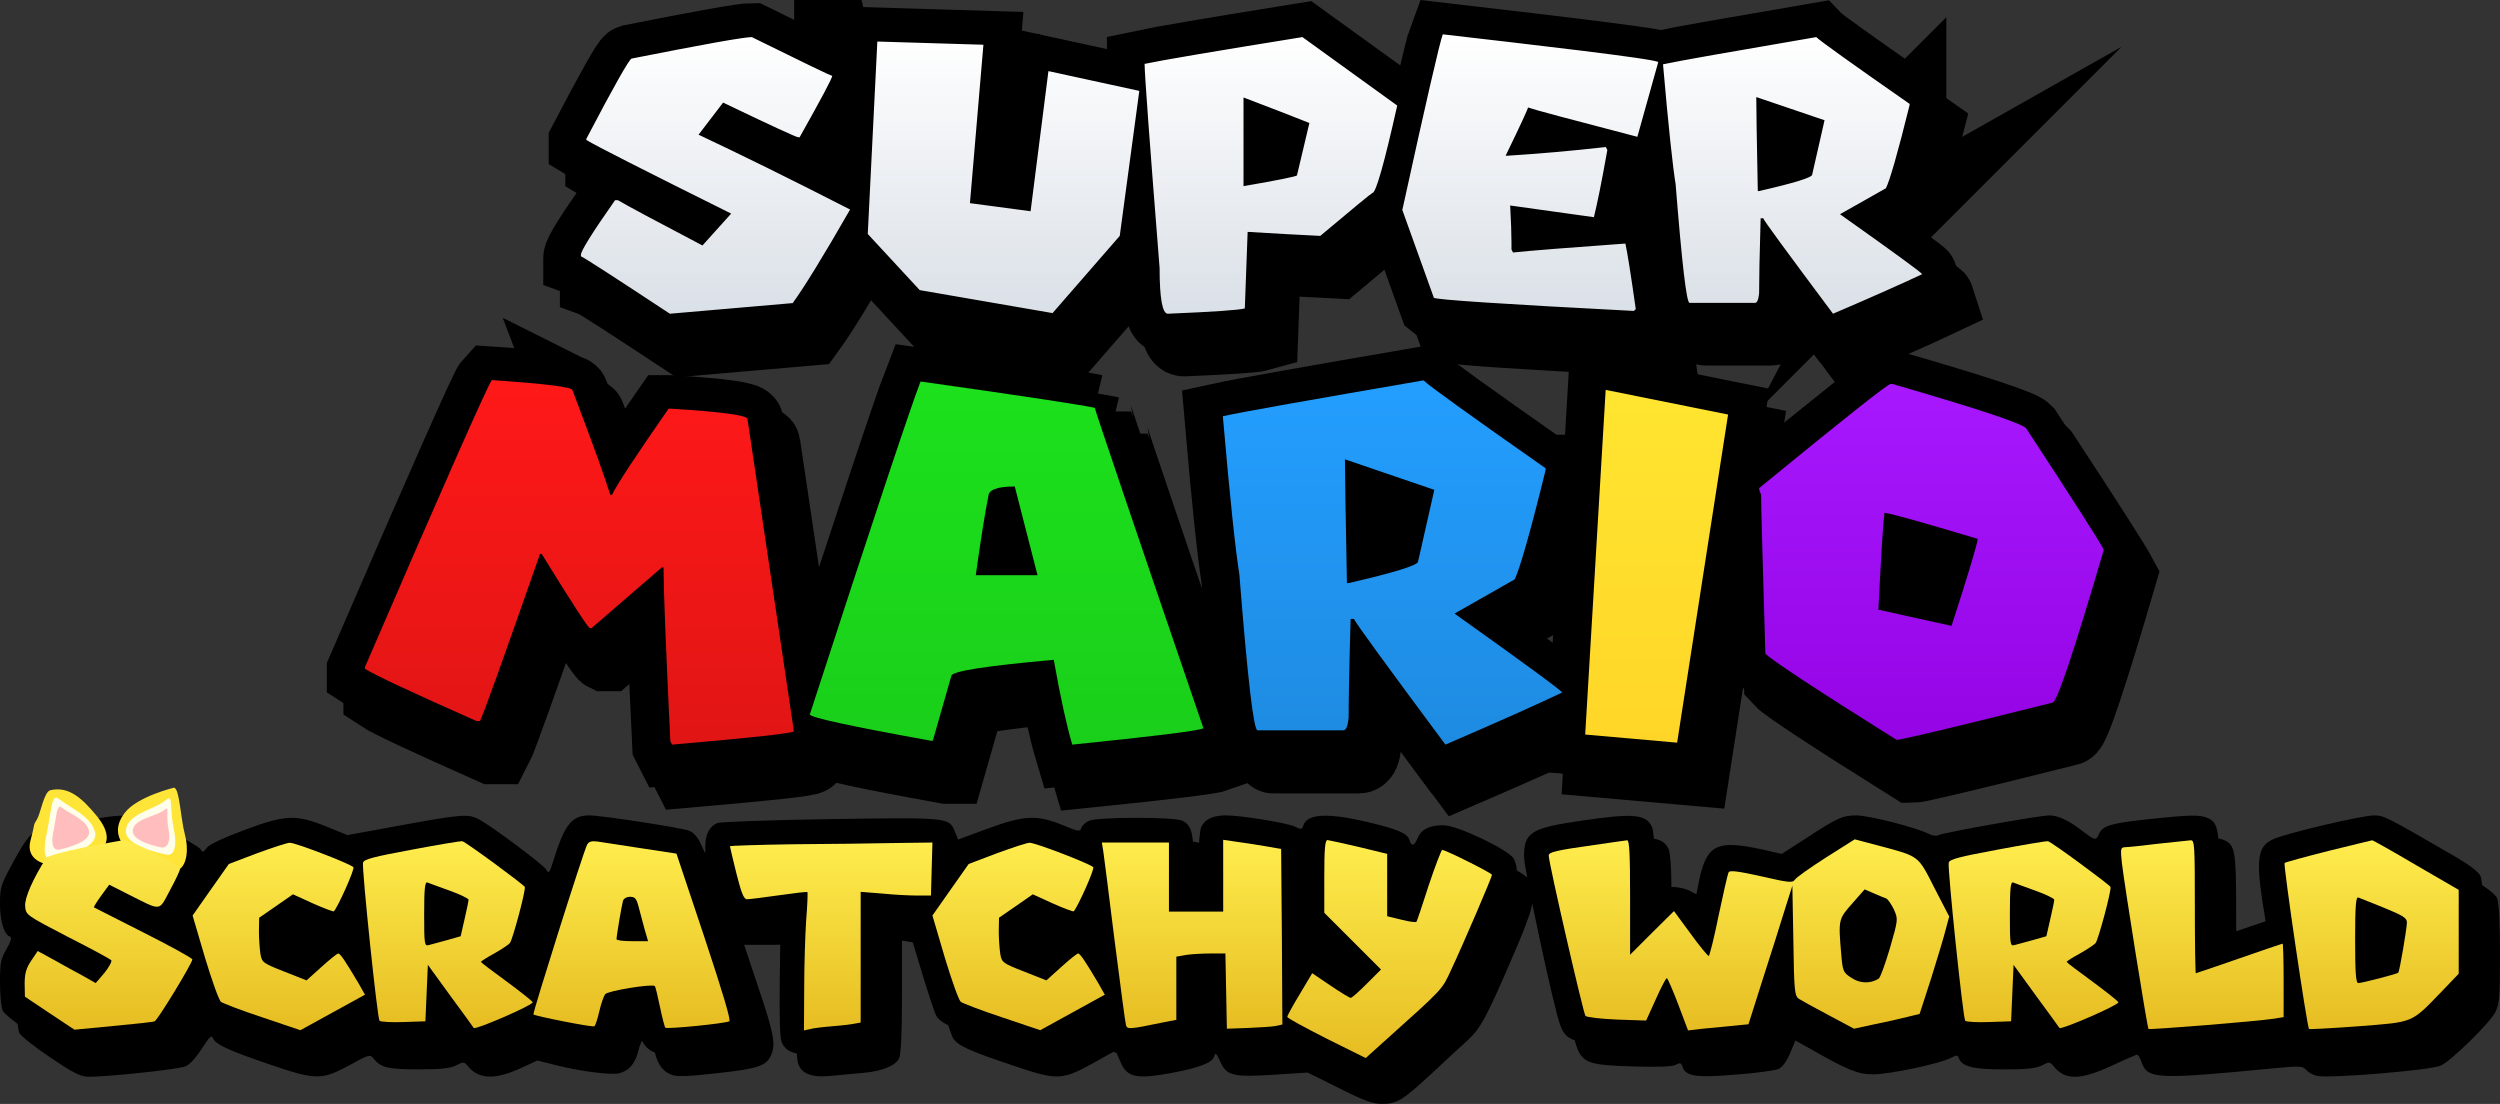 <svg version="1.1" xmlns="http://www.w3.org/2000/svg" xmlns:xlink="http://www.w3.org/1999/xlink" width="369.433" height="163.128" viewBox="0,0,369.433,163.128"><rect x="0" y="0" width="369.433" height="163.128" fill="#333333" stroke="none"/><defs><linearGradient x1="143.518" y1="105.134" x2="143.518" y2="146.013" gradientUnits="userSpaceOnUse" id="color-1"><stop offset="0" stop-color="#000000"/><stop offset="1" stop-color="#000000"/></linearGradient><linearGradient x1="317.556" y1="156.467" x2="317.556" y2="209.051" gradientUnits="userSpaceOnUse" id="color-2"><stop offset="0" stop-color="#000000"/><stop offset="1" stop-color="#000000"/></linearGradient><linearGradient x1="291.855" y1="157.336" x2="291.855" y2="209.464" gradientUnits="userSpaceOnUse" id="color-3"><stop offset="0" stop-color="#000000"/><stop offset="1" stop-color="#000000"/></linearGradient><linearGradient x1="238.309" y1="155.93" x2="238.309" y2="209.754" gradientUnits="userSpaceOnUse" id="color-4"><stop offset="0" stop-color="#000000"/><stop offset="1" stop-color="#000000"/></linearGradient><linearGradient x1="177.277" y1="156.095" x2="177.277" y2="209.754" gradientUnits="userSpaceOnUse" id="color-5"><stop offset="0" stop-color="#000000"/><stop offset="1" stop-color="#000000"/></linearGradient><linearGradient x1="111.536" y1="155.887" x2="111.536" y2="209.754" gradientUnits="userSpaceOnUse" id="color-6"><stop offset="0" stop-color="#000000"/><stop offset="1" stop-color="#000000"/></linearGradient><linearGradient x1="71.318" y1="220.074" x2="71.318" y2="248.062" gradientUnits="userSpaceOnUse" id="color-7"><stop offset="0" stop-color="#ffed4d"/><stop offset="1" stop-color="#e6bd22"/></linearGradient><linearGradient x1="121.458" y1="220.214" x2="121.458" y2="247.828" gradientUnits="userSpaceOnUse" id="color-8"><stop offset="0" stop-color="#ffed4d"/><stop offset="1" stop-color="#e6bd22"/></linearGradient><linearGradient x1="148.596" y1="220.217" x2="148.596" y2="247.808" gradientUnits="userSpaceOnUse" id="color-9"><stop offset="0" stop-color="#ffed4d"/><stop offset="1" stop-color="#e6bd22"/></linearGradient><linearGradient x1="231.446" y1="220.002" x2="231.446" y2="247.917" gradientUnits="userSpaceOnUse" id="color-10"><stop offset="0" stop-color="#ffed4d"/><stop offset="1" stop-color="#e6bd22"/></linearGradient><linearGradient x1="260.637" y1="220.038" x2="260.637" y2="252.253" gradientUnits="userSpaceOnUse" id="color-11"><stop offset="0" stop-color="#ffed4d"/><stop offset="1" stop-color="#e6bd22"/></linearGradient><linearGradient x1="313.733" y1="219.929" x2="313.733" y2="248.172" gradientUnits="userSpaceOnUse" id="color-12"><stop offset="0" stop-color="#ffed4d"/><stop offset="1" stop-color="#e6bd22"/></linearGradient><linearGradient x1="355.783" y1="220.214" x2="355.783" y2="247.828" gradientUnits="userSpaceOnUse" id="color-13"><stop offset="0" stop-color="#ffed4d"/><stop offset="1" stop-color="#e6bd22"/></linearGradient><linearGradient x1="380.727" y1="220.073" x2="380.727" y2="247.965" gradientUnits="userSpaceOnUse" id="color-14"><stop offset="0" stop-color="#ffed4d"/><stop offset="1" stop-color="#e6bd22"/></linearGradient><linearGradient x1="405.746" y1="220.074" x2="405.746" y2="247.969" gradientUnits="userSpaceOnUse" id="color-15"><stop offset="0" stop-color="#ffed4d"/><stop offset="1" stop-color="#e6bd22"/></linearGradient><linearGradient x1="96.482" y1="220.439" x2="96.482" y2="248.135" gradientUnits="userSpaceOnUse" id="color-16"><stop offset="0" stop-color="#ffed4d"/><stop offset="1" stop-color="#e6bd22"/></linearGradient><linearGradient x1="178.113" y1="220.403" x2="178.113" y2="248.172" gradientUnits="userSpaceOnUse" id="color-17"><stop offset="0" stop-color="#ffed4d"/><stop offset="1" stop-color="#e6bd22"/></linearGradient><linearGradient x1="205.809" y1="220.439" x2="205.809" y2="248.135" gradientUnits="userSpaceOnUse" id="color-18"><stop offset="0" stop-color="#ffed4d"/><stop offset="1" stop-color="#e6bd22"/></linearGradient><linearGradient x1="141.06" y1="101.857" x2="141.06" y2="142.736" gradientUnits="userSpaceOnUse" id="color-19"><stop offset="0" stop-color="#000000"/><stop offset="1" stop-color="#000000"/></linearGradient><linearGradient x1="315.098" y1="153.191" x2="315.098" y2="205.775" gradientUnits="userSpaceOnUse" id="color-20"><stop offset="0" stop-color="#000000"/><stop offset="1" stop-color="#000000"/></linearGradient><linearGradient x1="289.397" y1="154.06" x2="289.397" y2="206.188" gradientUnits="userSpaceOnUse" id="color-21"><stop offset="0" stop-color="#000000"/><stop offset="1" stop-color="#000000"/></linearGradient><linearGradient x1="235.852" y1="152.653" x2="235.852" y2="206.478" gradientUnits="userSpaceOnUse" id="color-22"><stop offset="0" stop-color="#000000"/><stop offset="1" stop-color="#000000"/></linearGradient><linearGradient x1="174.82" y1="152.819" x2="174.82" y2="206.478" gradientUnits="userSpaceOnUse" id="color-23"><stop offset="0" stop-color="#000000"/><stop offset="1" stop-color="#000000"/></linearGradient><linearGradient x1="109.078" y1="152.61" x2="109.078" y2="206.478" gradientUnits="userSpaceOnUse" id="color-24"><stop offset="0" stop-color="#000000"/><stop offset="1" stop-color="#000000"/></linearGradient><linearGradient x1="141.128" y1="101.381" x2="141.128" y2="142.261" gradientUnits="userSpaceOnUse" id="color-25"><stop offset="0" stop-color="#ffffff"/><stop offset="1" stop-color="#dae0e7"/></linearGradient><linearGradient x1="109.214" y1="152.066" x2="109.214" y2="205.934" gradientUnits="userSpaceOnUse" id="color-26"><stop offset="0" stop-color="#ff1818"/><stop offset="1" stop-color="#e11515"/></linearGradient><linearGradient x1="174.956" y1="152.275" x2="174.956" y2="205.934" gradientUnits="userSpaceOnUse" id="color-27"><stop offset="0" stop-color="#1ce11c"/><stop offset="1" stop-color="#1acf1a"/></linearGradient><linearGradient x1="235.988" y1="152.109" x2="235.988" y2="205.934" gradientUnits="userSpaceOnUse" id="color-28"><stop offset="0" stop-color="#239eff"/><stop offset="1" stop-color="#1e8be1"/></linearGradient><linearGradient x1="289.533" y1="153.516" x2="289.533" y2="205.644" gradientUnits="userSpaceOnUse" id="color-29"><stop offset="0" stop-color="#ffe530"/><stop offset="1" stop-color="#ffd628"/></linearGradient><linearGradient x1="315.234" y1="152.647" x2="315.234" y2="205.231" gradientUnits="userSpaceOnUse" id="color-30"><stop offset="0" stop-color="#a818ff"/><stop offset="1" stop-color="#9404e4"/></linearGradient></defs><g transform="translate(-55.284,-95.9)"><g data-paper-data="{&quot;isPaintingLayer&quot;:true}" fill-rule="nonzero" stroke-linecap="butt" stroke-linejoin="miter" stroke-miterlimit="10" stroke-dasharray="" stroke-dashoffset="0" style="mix-blend-mode: normal"><path d="M82.631,221.893c2.442,1.239 4.592,2.478 4.774,2.806c0.255,0.474 0.401,0.437 0.911,-0.255c0.364,-0.474 2.442,-1.458 5.466,-2.587c6.159,-2.296 7.653,-2.369 12.172,-0.547l3.134,1.275l7.944,-1.458c8.819,-1.603 9.876,-1.713 11.407,-0.911c1.859,0.948 9.657,6.778 10.058,7.507c0.328,0.62 0.474,0.437 1.02,-1.385c1.676,-5.357 2.733,-6.669 5.321,-6.669c1.786,0 13.557,1.822 14.723,2.259c0.656,0.255 1.275,0.948 1.713,1.895l0.692,1.494v-1.166c0,-1.676 0.656,-2.915 1.786,-3.353c0.547,-0.182 7.799,-0.437 16.8,-0.583c17.42,-0.255 17.456,-0.255 18.294,1.859l0.474,1.166l4.337,-1.603c5.43,-2.004 7.325,-2.077 11.078,-0.547c2.369,0.984 2.624,1.02 2.806,0.437c0.109,-0.364 0.62,-0.838 1.13,-1.057c1.203,-0.583 12.536,-0.583 13.739,-0.036c1.385,0.62 1.713,1.822 1.713,5.977c0,2.296 0.146,3.826 0.364,3.826c0.219,0 0.364,-1.567 0.364,-4.009c0,-2.187 0.182,-4.373 0.401,-4.847c0.51,-1.13 1.749,-1.713 3.644,-1.713c2.259,0 9.147,1.13 10.24,1.676c0.875,0.437 0.984,0.437 1.203,-0.182c0.547,-1.713 3.462,-1.895 9.183,-0.583c4.665,1.093 6.159,1.713 6.487,2.697c0.328,1.057 0.729,0.948 1.239,-0.292c0.547,-1.275 1.749,-1.859 3.79,-1.859c2.077,0 9.839,3.717 10.423,4.993c0.911,2.041 0.51,3.863 -2.551,10.933c-4.045,9.402 -4.81,10.751 -6.778,12.609c-0.984,0.875 -3.316,3.025 -5.211,4.81c-4.373,4.045 -5.211,4.555 -7.398,4.555c-1.385,0 -2.624,-0.437 -6.377,-2.332l-4.628,-2.296l-5.065,0.328c-6.049,0.364 -6.924,0.146 -7.872,-2.004c-0.583,-1.239 -0.692,-1.348 -0.875,-0.692c-0.292,0.948 -2.296,1.676 -6.377,2.442c-5.248,0.948 -6.56,0.656 -7.544,-1.822l-0.656,-1.494l-3.462,1.931c-4.446,2.442 -5.211,2.478 -11.516,0.328c-6.669,-2.223 -8.528,-3.061 -9.074,-4.191c-0.292,-0.51 -1.348,-3.826 -2.405,-7.325c-1.057,-3.499 -1.931,-6.414 -1.968,-6.414c0,-0.036 -0.729,-0.182 -1.567,-0.328l-1.567,-0.255v8.236c0,5.248 -0.146,8.528 -0.401,9.111c-0.51,1.13 -2.478,1.931 -5.248,2.187c-1.203,0.109 -3.28,0.292 -4.628,0.437c-2.915,0.292 -4.41,-0.182 -5.029,-1.676c-0.292,-0.692 -0.364,-3.608 -0.292,-9.366l0.109,-8.345l-3.899,0.036c-2.187,0 -3.936,0 -3.936,0c0,0 0.984,2.952 2.187,6.56c2.259,6.705 2.515,8.2 1.749,9.839c-0.692,1.494 -1.968,1.931 -8.054,2.587c-4.737,0.51 -5.831,0.547 -6.778,0.146c-1.312,-0.547 -2.077,-1.786 -2.442,-3.972c-0.401,-2.587 -1.567,-2.332 -2.296,0.51c-0.474,1.895 -1.385,2.952 -2.843,3.316c-1.166,0.292 -5.794,-0.292 -9.475,-1.239l-2.587,-0.656l-2.624,1.203c-3.717,1.676 -6.086,1.567 -7.653,-0.364c-0.547,-0.656 -0.656,-0.692 -1.749,-0.109c-0.875,0.437 -2.187,0.583 -5.539,0.583c-4.555,0 -5.539,-0.255 -6.596,-1.531c-0.583,-0.729 -0.62,-0.729 -3.681,0.948c-4.045,2.187 -4.883,2.187 -11.734,-0.146c-6.122,-2.077 -8.054,-2.988 -8.382,-3.899c-0.219,-0.474 -0.547,-0.146 -1.64,1.567c-0.875,1.348 -1.786,2.369 -2.442,2.624c-1.057,0.437 -11.334,1.531 -14.213,1.531c-1.239,0 -2.15,-0.437 -5.721,-2.842c-2.296,-1.531 -4.373,-3.17 -4.592,-3.644c-0.219,-0.474 -0.401,-2.332 -0.401,-4.154c0,-2.952 0.109,-3.498 0.984,-4.993c0.62,-1.093 0.802,-1.676 0.51,-1.786c-0.875,-0.292 -1.494,-2.259 -1.494,-4.847c0,-2.515 0.109,-2.806 2.041,-6.341c1.385,-2.587 2.332,-3.863 2.988,-4.191c0.547,-0.255 3.28,-0.911 6.086,-1.458c7.799,-1.567 8.418,-1.531 13.775,1.13z" fill="#000000" stroke="#ffffff" stroke-width="0"/><path d="M76.035,223.351c0.948,-0.036 8.309,3.681 8.309,4.227c0,0.219 -0.656,1.64 -1.494,3.17c-1.676,3.134 -1.166,3.098 -6.086,0.62l-2.879,-1.458l-1.203,1.64c-0.656,0.911 -1.13,1.676 -1.057,1.713c0.073,0.036 3.389,1.713 7.325,3.717c3.972,2.004 7.216,3.79 7.216,3.972c0,0.547 -5.138,9.001 -5.576,9.147c-0.255,0.109 -3.025,0.401 -6.159,0.692l-5.685,0.547l-3.681,-2.442l-3.644,-2.442l-0.036,-1.931c0,-1.458 0.219,-2.259 0.948,-3.353l0.984,-1.458l2.405,1.312c1.312,0.729 3.243,1.822 4.3,2.369l1.859,1.057l1.312,-1.531c0.692,-0.875 1.13,-1.713 0.984,-1.859c-0.182,-0.182 -3.061,-1.749 -6.45,-3.462c-6.159,-3.207 -6.159,-3.207 -6.268,-4.519c-0.109,-1.203 1.203,-4.154 3.134,-7.143c0.182,-0.255 2.66,-0.948 5.576,-1.531c2.879,-0.547 5.539,-1.057 5.867,-1.057z" fill="#000000" stroke="none" stroke-width="0.044"/><path d="M80.174,218.617c2.442,1.239 4.592,2.478 4.774,2.806c0.255,0.474 0.401,0.437 0.911,-0.255c0.364,-0.474 2.442,-1.458 5.466,-2.587c6.159,-2.296 7.653,-2.369 12.172,-0.547l3.134,1.275l7.944,-1.458c8.819,-1.603 9.876,-1.713 11.407,-0.911c1.859,0.948 9.657,6.778 10.058,7.507c0.328,0.62 0.474,0.437 1.02,-1.385c1.676,-5.357 2.733,-6.669 5.321,-6.669c1.786,0 13.557,1.822 14.723,2.259c0.656,0.255 1.275,0.948 1.713,1.895l0.692,1.494v-1.166c0,-1.676 0.656,-2.915 1.786,-3.353c0.547,-0.182 7.799,-0.437 16.8,-0.583c17.42,-0.255 17.456,-0.255 18.294,1.859l0.474,1.166l4.337,-1.603c5.43,-2.004 7.325,-2.077 11.078,-0.547c2.369,0.984 2.624,1.02 2.806,0.437c0.109,-0.364 0.62,-0.838 1.13,-1.057c1.203,-0.583 12.536,-0.583 13.739,-0.036c1.385,0.62 1.713,1.822 1.713,5.977c0,2.296 0.146,3.826 0.364,3.826c0.219,0 0.364,-1.567 0.364,-4.009c0,-2.187 0.182,-4.373 0.401,-4.847c0.51,-1.13 1.749,-1.713 3.644,-1.713c2.259,0 9.147,1.13 10.24,1.676c0.875,0.437 0.984,0.437 1.203,-0.182c0.547,-1.713 3.462,-1.895 9.183,-0.583c4.665,1.093 6.159,1.713 6.487,2.697c0.328,1.057 0.729,0.948 1.239,-0.292c0.547,-1.275 1.749,-1.859 3.79,-1.859c2.077,0 9.839,3.717 10.423,4.993c0.911,2.041 0.51,3.863 -2.551,10.933c-4.045,9.402 -4.81,10.751 -6.778,12.609c-0.984,0.875 -3.316,3.025 -5.211,4.81c-4.373,4.045 -5.211,4.555 -7.398,4.555c-1.385,0 -2.624,-0.437 -6.377,-2.332l-4.628,-2.296l-5.065,0.328c-6.049,0.364 -6.924,0.146 -7.872,-2.004c-0.583,-1.239 -0.692,-1.348 -0.875,-0.692c-0.292,0.948 -2.296,1.676 -6.377,2.442c-5.248,0.948 -6.56,0.656 -7.544,-1.822l-0.656,-1.494l-3.462,1.931c-4.446,2.442 -5.211,2.478 -11.516,0.328c-6.669,-2.223 -8.528,-3.061 -9.074,-4.191c-0.292,-0.51 -1.348,-3.826 -2.405,-7.325c-1.057,-3.499 -1.931,-6.414 -1.968,-6.414c0,-0.036 -0.729,-0.182 -1.567,-0.328l-1.567,-0.255v8.236c0,5.248 -0.146,8.528 -0.401,9.111c-0.51,1.13 -2.478,1.931 -5.248,2.187c-1.203,0.109 -3.28,0.292 -4.628,0.437c-2.915,0.292 -4.41,-0.182 -5.029,-1.676c-0.292,-0.692 -0.364,-3.608 -0.292,-9.366l0.109,-8.345l-3.899,0.036c-2.187,0 -3.936,0 -3.936,0c0,0 0.984,2.952 2.187,6.56c2.259,6.705 2.515,8.2 1.749,9.839c-0.692,1.494 -1.968,1.931 -8.054,2.587c-4.737,0.51 -5.831,0.547 -6.778,0.146c-1.312,-0.547 -2.077,-1.786 -2.442,-3.972c-0.401,-2.587 -1.567,-2.332 -2.296,0.51c-0.474,1.895 -1.385,2.952 -2.843,3.316c-1.166,0.292 -5.794,-0.292 -9.475,-1.239l-2.587,-0.656l-2.624,1.203c-3.717,1.676 -6.086,1.567 -7.653,-0.364c-0.547,-0.656 -0.656,-0.692 -1.749,-0.109c-0.875,0.437 -2.187,0.583 -5.539,0.583c-4.555,0 -5.539,-0.255 -6.596,-1.531c-0.583,-0.729 -0.62,-0.729 -3.681,0.948c-4.045,2.187 -4.883,2.187 -11.734,-0.146c-6.122,-2.077 -8.054,-2.988 -8.382,-3.899c-0.219,-0.474 -0.547,-0.146 -1.64,1.567c-0.875,1.348 -1.786,2.369 -2.442,2.624c-1.057,0.437 -11.334,1.531 -14.213,1.531c-1.239,0 -2.15,-0.437 -5.721,-2.842c-2.296,-1.531 -4.373,-3.17 -4.592,-3.644c-0.219,-0.474 -0.401,-2.332 -0.401,-4.154c0,-2.952 0.109,-3.498 0.984,-4.993c0.62,-1.093 0.802,-1.676 0.51,-1.786c-0.875,-0.292 -1.494,-2.259 -1.494,-4.847c0,-2.515 0.109,-2.806 2.041,-6.341c1.385,-2.587 2.332,-3.863 2.988,-4.191c0.547,-0.255 3.28,-0.911 6.086,-1.458c7.799,-1.567 8.418,-1.531 13.775,1.13z" fill="#000000" stroke="none" stroke-width="0.044"/><g stroke="none" stroke-width="0"><path d="M69.519,216.401c4.404,5.301 -1.775,6.542 -4.486,7.17c-2.711,0.628 -6.082,-0.395 -5.243,-3.478c0.768,-2.825 0.307,-2.04 0.977,-3.15c0.504,-0.835 1.016,-4.05 1.961,-4.269c2.711,-0.628 4.675,1.179 6.792,3.727z" data-paper-data="{&quot;origPos&quot;:null}" fill="#ffe538"/><path d="M69.333,218.912c0.55,2.374 -4.822,3.633 -6.213,3.954c-1.39,0.322 -1.452,-1.431 -0.94,-3.809c0.719,-3.339 0.675,-6.009 1.8,-5.114c1.796,1.43 4.803,2.594 5.352,4.968z" data-paper-data="{&quot;origPos&quot;:null}" fill="#fffeeb"/><path d="M68.43,218.669c0.386,1.666 -3.384,2.549 -4.359,2.775c-0.976,0.226 -1.27,-0.946 -0.91,-2.614c0.504,-2.343 0.474,-4.217 1.263,-3.588c1.26,1.003 3.621,1.762 4.007,3.428z" data-paper-data="{&quot;origPos&quot;:null}" fill="#ffbdbd"/></g><g stroke="none" stroke-width="0"><path d="M81.006,212.293c0.829,0.182 0.931,4.369 1.604,6.955c0.735,2.821 0.088,5.863 -2.29,5.341c-2.378,-0.522 -10.438,-3.639 -6.574,-8.611c1.858,-2.39 7.259,-3.684 7.259,-3.684z" data-paper-data="{&quot;index&quot;:null}" fill="#ffe538"/><path d="M79.848,214.087c1.069,-0.918 0.441,1.021 1.124,4.335c0.486,2.36 0.161,4.051 -1.16,3.761c-1.321,-0.29 -6.427,-1.425 -5.904,-3.806c0.522,-2.381 4.233,-2.825 5.94,-4.291z" data-paper-data="{&quot;origPos&quot;:null,&quot;index&quot;:null}" fill="#fffeeb"/><path d="M79.635,215.541c0.75,-0.644 0.093,0.69 0.572,3.015c0.341,1.656 -0.205,2.773 -1.132,2.569c-0.927,-0.203 -4.509,-1 -4.143,-2.67c0.367,-1.67 3.505,-1.886 4.702,-2.914z" data-paper-data="{&quot;origPos&quot;:null,&quot;index&quot;:null}" fill="#ffbdbd"/></g><path d="M301.869,221.383c0.219,0.474 0.401,2.806 0.401,5.248c0,4.191 0.036,4.337 0.692,3.972c1.02,-0.547 3.17,-0.437 4.41,0.182l1.057,0.547l0.401,-2.077c1.13,-5.284 2.624,-6.013 9.293,-4.555l2.915,0.656l3.462,-2.223c4.774,-3.134 5.539,-3.462 7.58,-3.462c1.822,0 8.819,1.786 10.605,2.697c0.547,0.292 1.203,0.401 1.494,0.219c0.729,-0.364 14.941,-2.915 16.399,-2.915c1.275,0 2.842,0.729 4.737,2.187c2.041,1.567 2.15,1.567 2.587,0.583c0.583,-1.275 1.676,-1.603 7.434,-2.223c6.159,-0.656 7.544,-0.656 8.673,-0.146c1.531,0.692 1.713,1.713 1.713,9.803c0,4.227 0.073,7.653 0.182,7.653c0.146,0 1.64,-0.51 3.426,-1.13l3.207,-1.093l-0.51,-3.17c-0.911,-6.159 -0.583,-7.981 1.676,-8.965c1.931,-0.875 13.083,-3.498 14.832,-3.498c1.494,0 1.713,0.109 12.39,6.305c1.786,1.057 3.098,2.077 3.353,2.624c0.292,0.62 0.437,3.462 0.437,8.236c0,6.45 -0.073,7.434 -0.692,8.637c-0.802,1.567 -6.341,7.033 -8.017,7.872c-1.275,0.692 -16.691,1.968 -18.367,1.531c-0.547,-0.109 -1.239,-0.51 -1.567,-0.875c-0.51,-0.583 -0.875,-0.62 -4.993,-0.219c-16.909,1.64 -18.404,1.567 -19.278,-0.802c-0.255,-0.692 -0.547,-1.239 -0.692,-1.239c-0.109,0 -1.822,0.729 -3.754,1.64c-4.665,2.15 -6.924,2.187 -8.6,0.073c-0.547,-0.656 -0.656,-0.692 -1.749,-0.109c-0.875,0.437 -2.187,0.583 -5.539,0.583c-4.555,0 -6.232,-0.401 -6.705,-1.64c-0.182,-0.51 -0.328,-0.51 -1.239,-0.036c-1.64,0.838 -9.038,2.405 -11.443,2.405c-2.223,0 -3.754,-0.62 -9.256,-3.754l-2.223,-1.239l-0.802,1.895c-0.51,1.203 -1.13,2.041 -1.676,2.296c-0.474,0.219 -3.316,0.62 -6.305,0.838c-5.867,0.51 -7.471,0.255 -7.908,-1.166c-0.182,-0.583 -0.364,-0.62 -0.984,-0.292c-0.51,0.292 -2.624,0.364 -6.268,0.255c-6.523,-0.182 -7.507,-0.51 -8.382,-2.915c-0.948,-2.515 -5.321,-22.995 -5.321,-24.817c0,-3.608 1.02,-4.227 8.564,-5.321c7.653,-1.13 9.475,-0.948 10.35,0.948z" fill="#000000" stroke="#ffffff" stroke-width="0"/><path d="M126.071,223.497c0.583,0.146 9.074,6.414 9.22,6.742c0.182,0.437 -1.786,7.762 -2.187,8.272c-0.182,0.255 -1.239,0.948 -2.332,1.567c-1.093,0.583 -1.968,1.166 -1.968,1.239c0,0.073 1.713,1.385 3.826,2.915c2.114,1.567 3.827,2.915 3.827,3.061c0,0.437 -8.491,4.118 -8.71,3.79c-0.109,-0.182 -1.676,-2.332 -3.498,-4.81l-3.28,-4.519l-0.182,4.154l-0.182,4.191l-3.243,0.109c-1.786,0.073 -3.389,-0.036 -3.535,-0.182c-0.328,-0.328 -2.624,-22.412 -2.442,-23.36c0.109,-0.51 1.531,-0.875 7.216,-1.931c3.899,-0.729 7.289,-1.312 7.471,-1.239zM120.896,229.583c-0.364,-0.109 -0.474,0.948 -0.474,4.665c0,4.373 0.036,4.774 0.656,4.592c0.328,-0.073 1.567,-0.437 2.697,-0.729l2.041,-0.583l0.583,-2.551c0.328,-1.385 0.583,-2.66 0.583,-2.843c0,-0.182 -1.275,-0.802 -2.806,-1.348c-1.567,-0.583 -3.061,-1.093 -3.28,-1.203z" fill="#000000" stroke="none" stroke-width="0.044"/><path d="M146.041,223.533c0.62,0.109 3.535,0.547 6.414,0.984l5.248,0.802l4.118,12.318c2.77,8.345 3.972,12.39 3.681,12.463c-0.911,0.364 -9.183,1.166 -9.439,0.948c-0.109,-0.109 -0.474,-1.531 -0.802,-3.098c-0.328,-1.603 -0.656,-2.988 -0.765,-3.061c-0.364,-0.364 -6.924,0.692 -7.325,1.203c-0.219,0.292 -0.62,1.421 -0.875,2.551c-0.255,1.13 -0.583,2.114 -0.729,2.187c-0.292,0.182 -8.71,-1.494 -9.001,-1.749c-0.146,-0.182 7.361,-23.979 7.944,-25.109c0.255,-0.437 0.656,-0.547 1.531,-0.437zM150.851,231.697c-0.51,0 -0.948,0.255 -1.057,0.62c-0.182,0.656 -0.948,5.138 -0.948,5.649c0,0.182 1.057,0.292 2.332,0.292h2.332l-0.51,-1.749c-0.255,-0.948 -0.656,-2.405 -0.875,-3.28c-0.328,-1.275 -0.547,-1.531 -1.275,-1.531z" fill="#000000" stroke="none" stroke-width="0.044"/><path d="M238.496,223.278l1.749,0.255c0.948,0.109 2.879,0.437 4.264,0.656l2.551,0.437l0.109,12.973l0.073,12.973l-0.984,0.219c-0.583,0.109 -2.405,0.219 -4.118,0.292l-3.098,0.109l-0.109,-5.576l-0.109,-5.539h-2.259c-1.239,0 -2.879,0.109 -3.608,0.219l-1.385,0.255v4.665v4.665l-1.895,0.364c-5.065,1.057 -5.357,1.057 -5.539,0.437c-0.109,-0.328 -0.838,-5.904 -1.676,-12.427c-0.802,-6.523 -1.567,-12.463 -1.676,-13.229l-0.219,-1.348h4.956h4.956v5.102v5.102h4.009h4.009v-5.321z" fill="#000000" stroke="none" stroke-width="0.044"/><path d="M253.911,223.315c0.219,0.036 2.332,0.474 4.628,1.02l4.191,1.02v4.592v4.628l2.114,0.51c1.13,0.292 2.15,0.437 2.223,0.292c0.073,-0.109 0.911,-2.551 1.822,-5.43c0.948,-2.842 1.859,-5.175 1.968,-5.175c0.51,0 7.361,3.426 7.361,3.681c0,0.328 -4.227,10.204 -6.013,13.994c-1.421,3.061 -0.911,2.551 -10.423,11.078l-2.223,2.004l-5.794,-2.879c-3.17,-1.603 -5.794,-3.025 -5.794,-3.207c0,-0.182 0.838,-1.713 1.859,-3.389l1.822,-3.061l2.697,1.822c1.494,1.02 2.842,1.822 2.988,1.822c0.182,0 1.239,-0.948 2.405,-2.114l2.077,-2.077l-4.191,-4.191l-4.191,-4.191v-5.357c0,-4.082 0.109,-5.393 0.474,-5.393z" fill="#000000" stroke="none" stroke-width="0.044"/><path d="M298.188,223.351c0.328,-0.036 0.437,1.895 0.437,8.418v8.491l3.243,-3.243l3.243,-3.207l2.442,3.316c1.312,1.822 2.551,3.316 2.697,3.316c0.109,0 0.802,-2.697 1.458,-5.977c0.692,-3.28 1.348,-6.195 1.494,-6.414c0.182,-0.292 1.531,-0.109 4.81,0.62c4.082,0.948 4.628,0.984 4.956,0.51c0.182,-0.328 2.259,-1.786 4.592,-3.28l4.264,-2.697l3.717,0.984c5.867,1.567 5.612,1.385 8.054,6.195l2.187,4.227l-0.51,1.895c-0.255,1.057 -1.239,4.3 -2.15,7.216l-1.713,5.284l-1.786,0.437c-1.02,0.255 -3.207,0.765 -4.883,1.093l-3.025,0.656l-3.754,-2.004c-2.077,-1.093 -4.045,-2.187 -4.446,-2.442c-0.583,-0.474 -0.656,-1.239 -0.765,-8.6l-0.146,-8.09l-1.093,3.462c-0.583,1.895 -2.041,6.523 -3.243,10.24l-2.15,6.778l-2.624,0.255c-1.458,0.146 -3.462,0.328 -4.482,0.437l-1.822,0.219l-1.458,-3.863c-0.802,-2.114 -1.567,-3.863 -1.676,-3.863c-0.146,0 -0.875,1.421 -1.64,3.134l-1.421,3.134l-4.3,-0.146c-2.369,-0.109 -4.446,-0.328 -4.665,-0.547c-0.292,-0.292 -5.43,-22.594 -5.43,-23.688c0,-0.51 1.02,-0.765 6.742,-1.567c2.405,-0.364 4.592,-0.656 4.847,-0.692zM334.631,231.186l-1.348,-0.583l-1.822,2.077c-2.041,2.296 -2.077,2.369 -1.64,7.434c0.219,2.624 0.292,2.77 1.531,3.571c1.239,0.838 2.806,0.875 4.009,0.109c0.255,-0.182 0.984,-2.223 1.676,-4.555c1.203,-4.191 1.203,-4.227 0.583,-5.649c-0.364,-0.765 -0.875,-1.494 -1.13,-1.64c-0.292,-0.109 -1.13,-0.437 -1.859,-0.765z" fill="#000000" stroke="none" stroke-width="0.044"/><path d="M360.396,223.497c0.583,0.146 9.074,6.414 9.22,6.742c0.182,0.437 -1.786,7.762 -2.187,8.272c-0.182,0.255 -1.239,0.948 -2.332,1.567c-1.093,0.583 -1.968,1.166 -1.968,1.239c0,0.073 1.713,1.385 3.826,2.915c2.114,1.567 3.826,2.915 3.826,3.061c0,0.437 -8.491,4.118 -8.71,3.79c-0.109,-0.182 -1.676,-2.332 -3.498,-4.81l-3.28,-4.519l-0.182,4.154l-0.182,4.191l-3.243,0.109c-1.786,0.073 -3.389,-0.036 -3.535,-0.182c-0.328,-0.328 -2.624,-22.412 -2.442,-23.36c0.109,-0.51 1.531,-0.875 7.216,-1.931c3.899,-0.729 7.288,-1.312 7.471,-1.239zM355.221,229.583c-0.364,-0.109 -0.474,0.948 -0.474,4.665c0,4.373 0.036,4.774 0.656,4.592c0.328,-0.073 1.567,-0.437 2.697,-0.729l2.041,-0.583l0.583,-2.551c0.328,-1.385 0.583,-2.66 0.583,-2.843c0,-0.182 -1.275,-0.802 -2.806,-1.348c-1.567,-0.583 -3.061,-1.093 -3.28,-1.203z" fill="#000000" stroke="none" stroke-width="0.044"/><path d="M381.459,223.351c0.583,-0.036 0.62,0.656 0.62,9.803c0,5.393 0.073,9.839 0.146,9.839c0.073,0 2.952,-0.984 6.414,-2.187c3.462,-1.203 6.341,-2.187 6.414,-2.187c0.073,0 0.146,2.442 0.146,5.43v5.43l-1.348,0.219c-2.478,0.401 -18.44,1.676 -18.622,1.531c-0.182,-0.219 -3.535,-21.137 -3.936,-24.562c-0.219,-2.041 -0.182,-2.259 0.437,-2.296c0.401,0 2.587,-0.219 4.883,-0.51c2.296,-0.255 4.482,-0.474 4.847,-0.51z" fill="#000000" stroke="none" stroke-width="0.044"/><path d="M408.281,223.351c0.073,-0.036 2.988,1.603 6.45,3.644l6.341,3.681v6.195v6.195l-2.442,2.551c-4.665,4.81 -4.045,4.555 -12.318,5.211c-3.972,0.292 -7.288,0.474 -7.361,0.401c-0.292,-0.292 -3.826,-24.307 -3.608,-24.526c0.109,-0.109 3.025,-0.911 6.487,-1.786c3.462,-0.838 6.377,-1.567 6.45,-1.567zM406.24,231.806c-0.364,-0.146 -0.474,1.239 -0.474,6.232c0,4.883 0.109,6.414 0.474,6.414c0.51,0 5.721,-1.348 5.904,-1.531c0.182,-0.182 1.275,-6.56 1.275,-7.434c0,-0.656 -0.583,-1.02 -3.353,-2.15c-1.859,-0.765 -3.608,-1.421 -3.826,-1.531z" fill="#000000" stroke="none" stroke-width="0.044"/><path d="M100.561,223.716c0.765,-0.036 8.855,3.061 9.402,3.608c0.255,0.219 -2.259,5.831 -2.879,6.523c-0.073,0.073 -1.458,-0.437 -3.098,-1.166l-2.952,-1.348l-2.515,1.749l-2.478,1.713l-0.036,2.004c0,1.093 0.109,2.587 0.219,3.316c0.219,1.275 0.328,1.385 3.498,2.624l3.316,1.312l2.187,-1.968c1.203,-1.093 2.332,-2.004 2.515,-2.004c0.292,0 1.13,1.275 2.988,4.41l0.948,1.676l-4.774,2.624l-4.774,2.624l-5.612,-1.895c-3.098,-1.02 -5.831,-2.077 -6.122,-2.296c-0.292,-0.219 -1.348,-3.17 -2.369,-6.56l-1.822,-6.195l2.66,-3.79l2.697,-3.826l4.118,-1.567c2.296,-0.838 4.482,-1.567 4.883,-1.567z" fill="#000000" stroke="none" stroke-width="0.044"/><path d="M189.954,223.752l5.576,-0.073l-0.109,3.899l-0.109,3.936h-2.004c-1.093,0 -3.426,-0.109 -5.175,-0.292l-3.207,-0.255v9.657v9.657l-0.802,0.146c-0.474,0.109 -1.968,0.292 -3.389,0.401c-1.385,0.109 -2.915,0.292 -3.353,0.437l-0.838,0.182l0.036,-6.122c0,-3.389 0.146,-7.981 0.292,-10.167c0.182,-2.223 0.255,-4.082 0.182,-4.154c-0.073,-0.073 -1.968,0.146 -4.227,0.474c-2.259,0.328 -4.373,0.583 -4.701,0.583c-0.474,0 -0.838,-0.948 -1.567,-3.826c-0.51,-2.077 -0.948,-3.899 -0.948,-4.009c0,-0.073 4.227,-0.219 9.402,-0.292c5.138,-0.036 11.88,-0.109 14.941,-0.182z" fill="#000000" stroke="none" stroke-width="0.044"/><path d="M209.888,223.716c0.765,-0.036 8.856,3.061 9.402,3.608c0.255,0.219 -2.259,5.831 -2.879,6.523c-0.073,0.073 -1.458,-0.437 -3.098,-1.166l-2.952,-1.348l-2.515,1.749l-2.478,1.713l-0.036,2.004c0,1.093 0.109,2.587 0.219,3.316c0.219,1.275 0.328,1.385 3.498,2.624l3.316,1.312l2.187,-1.968c1.203,-1.093 2.332,-2.004 2.515,-2.004c0.292,0 1.13,1.275 2.988,4.41l0.948,1.676l-4.774,2.624l-4.774,2.624l-5.612,-1.895c-3.098,-1.02 -5.831,-2.077 -6.122,-2.296c-0.292,-0.219 -1.348,-3.17 -2.369,-6.56l-1.822,-6.195l2.66,-3.79l2.697,-3.826l4.118,-1.567c2.296,-0.838 4.482,-1.567 4.883,-1.567z" fill="#000000" stroke="none" stroke-width="0.044"/><path d="M180.657,110.853c0,0.345 -1.607,3.36 -4.819,9.079h-0.224c-0.257,0 -3.951,-1.695 -11.083,-5.121l-3.631,4.745c6.137,2.891 13.623,6.567 22.393,11.06c-3.983,6.944 -6.811,11.532 -8.481,13.826l-18.152,1.571c-8.289,-5.467 -12.659,-8.295 -13.141,-8.483v-0.22c0,-0.597 1.672,-3.268 5.045,-8.076h0.417c1.317,0.786 5.494,3.017 12.497,6.693l4.241,-4.711c-12.883,-6.411 -20.014,-10.025 -21.396,-10.874v-0.188c4.08,-7.793 6.328,-11.751 6.681,-11.845c10.635,-2.105 16.579,-3.173 17.767,-3.173c7.71,3.803 11.661,5.72 11.886,5.72zM264.144,115.252c-1.928,8.609 -3.148,12.914 -3.662,12.914c-0.097,0 -2.666,2.104 -7.71,6.346c-3.117,-0.157 -6.715,-0.344 -10.731,-0.595l-0.417,11.311c-0.867,0.251 -4.659,0.503 -11.373,0.786c-0.803,0 -1.221,-2.263 -1.221,-6.756c-1.478,-18.633 -2.217,-28.688 -2.217,-30.165c2.505,-0.535 10.28,-1.853 23.324,-3.958zM303.125,109.25l-3.085,11.029c-10.024,-2.608 -15.422,-4.053 -16.16,-4.336c0,0.189 -1.093,2.577 -3.31,7.134h0.226c4.465,-0.283 9.349,-0.693 14.586,-1.289l0.223,0.44c-0.867,4.87 -1.541,8.169 -1.991,9.928l-12.369,-1.727c0.129,2.388 0.192,4.18 0.192,5.406v1.098l0.225,0.44c2.731,-0.282 8.289,-0.721 16.609,-1.319c0.289,1.289 0.804,4.555 1.543,9.74c-0.161,0 -0.224,0.063 -0.224,0.22c-19.437,-1.006 -29.3,-1.665 -29.622,-1.949l-4.66,-12.976c3.534,-16.12 5.527,-24.761 5.977,-25.954c21.236,2.451 31.838,3.834 31.838,4.116zM336.355,127.475l-6.779,3.833c8.031,5.688 12.079,8.642 12.143,8.861c-2.859,1.351 -7.229,3.299 -13.172,5.844c-6.875,-9.207 -10.312,-13.889 -10.312,-14.109h-0.386c-0.161,5.374 -0.225,9.083 -0.225,11.093c-0.097,0.942 -0.289,1.414 -0.61,1.414h-9.669c-0.45,0 -1.125,-5.846 -2.057,-17.535c-0.417,-2.545 -1.06,-8.452 -1.864,-17.721c2.474,-0.535 10.024,-1.853 22.65,-4.021c0.482,0.503 5.077,3.802 13.784,9.867c0,0 -2.957,11.437 -3.503,12.475zM202.995,106.264l-1.991,23.41l8.962,1.194l2.636,-20.706l13.429,2.922l-2.891,21.429l-9.928,11.407l-19.628,-3.394l-7.679,-8.296l1.414,-28.438zM317.207,114.182c0,1.288 0.063,5.845 0.223,13.701h0.194c5.236,-1.194 7.84,-2.011 7.84,-2.419l1.831,-8.044l-10.088,-3.425zM241.431,127.161c5.269,-0.911 7.903,-1.446 7.903,-1.603l1.831,-7.729c-2.602,-1.037 -5.846,-2.295 -9.734,-3.771z" fill="#000000" stroke="url(#color-1)" stroke-width="11.002"/><path d="M337.282,156.467c12.366,3.599 18.969,5.752 19.726,6.537c6.814,10.384 10.641,16.381 11.483,17.954c-4.416,15.06 -6.94,22.589 -7.572,22.589c-14.679,3.682 -22.377,5.503 -23.049,5.503c-12.155,-7.613 -18.59,-11.875 -19.39,-12.744c-0.421,-14.191 -0.631,-22.01 -0.631,-23.499c-0.21,-0.414 -0.293,-0.744 -0.293,-0.95c12.533,-10.261 19.011,-15.391 19.432,-15.391zM336.062,175.789c-0.21,1.283 -0.464,5.957 -0.885,14.025l10.811,2.4c2.608,-8.027 3.869,-12.33 3.869,-12.868c-8.58,-2.564 -13.164,-3.847 -13.795,-3.847z" fill="#000000" stroke="url(#color-2)" stroke-width="11.002"/><path d="M312.968,160.977l-7.529,48.487l-13.585,-1.198l3.027,-50.93z" fill="#000000" stroke="url(#color-3)" stroke-width="11.002"/><path d="M286.005,168.92v0.247c-2.314,9.434 -3.871,14.812 -4.586,16.178l-8.874,5.047c10.515,7.488 15.815,11.378 15.898,11.668c-3.743,1.779 -9.464,4.343 -17.245,7.694c-9.001,-12.122 -13.501,-18.286 -13.501,-18.575h-0.505c-0.21,7.074 -0.294,11.955 -0.294,14.603c-0.126,1.242 -0.378,1.862 -0.799,1.862h-12.661c-0.588,0 -1.472,-7.695 -2.692,-23.086c-0.546,-3.351 -1.387,-11.129 -2.438,-23.333c3.238,-0.704 13.123,-2.44 29.652,-5.295c0.631,0.662 6.645,5.006 18.044,12.99zM256.352,167.845c0,1.696 0.085,7.694 0.294,18.038h0.253c6.856,-1.572 10.263,-2.649 10.263,-3.186l2.397,-10.591l-13.208,-4.51z" fill="#000000" stroke="url(#color-4)" stroke-width="11.002"/><path d="M219.379,159.983c0,0.207 5.341,16.011 16.066,47.371c-1.135,0.414 -7.57,1.201 -19.389,2.401c-0.799,-2.69 -1.723,-6.867 -2.733,-12.535c-10.095,0.911 -15.141,1.694 -15.141,2.399l-2.735,9.558h-0.294c-11.903,-2.151 -17.876,-3.435 -17.876,-3.89c9.506,-29.25 14.975,-45.632 16.363,-49.19c15.561,2.193 24.141,3.516 25.739,3.888zM203.65,173.099c-0.421,2.027 -1.052,5.874 -1.851,11.625h9.127l-3.364,-13.115c-2.608,0 -3.912,0.497 -3.912,1.49z" fill="#000000" stroke="url(#color-5)" stroke-width="11.002"/><path d="M142.197,157.377c3.071,8.067 4.92,13.241 5.593,15.475h0.253c0.715,-1.531 3.533,-5.793 8.37,-12.744h0.251c7.614,0.456 11.399,0.993 11.399,1.532l6.857,46.129c0,0.29 -6.016,0.951 -18.003,1.986l-0.253,-0.497c-0.672,-14.025 -1.008,-22.588 -1.008,-25.691h-0.251l-10.39,8.976h-0.251c-0.337,-0.165 -2.692,-3.806 -7.108,-10.963h-0.253c-5.425,15.514 -8.37,23.747 -8.875,24.699h-0.504c-9.674,-4.303 -15.183,-6.868 -16.488,-7.736v-0.248c11.988,-27.761 18.254,-41.87 18.759,-42.407c7.95,0.538 11.903,1.035 11.903,1.49z" fill="#000000" stroke="url(#color-6)" stroke-width="11.002"/><path d="M180.725,110.377c0,0.345 -1.607,3.36 -4.819,9.079h-0.224c-0.257,0 -3.951,-1.695 -11.083,-5.121l-3.631,4.745c6.137,2.891 13.623,6.567 22.393,11.06c-3.983,6.944 -6.811,11.532 -8.481,13.826l-18.152,1.571c-8.289,-5.467 -12.659,-8.295 -13.141,-8.483v-0.22c0,-0.597 1.672,-3.268 5.045,-8.076h0.417c1.317,0.786 5.494,3.017 12.497,6.693l4.241,-4.711c-12.883,-6.411 -20.014,-10.025 -21.396,-10.874v-0.188c4.08,-7.793 6.328,-11.751 6.681,-11.845c10.635,-2.105 16.579,-3.173 17.767,-3.173c7.71,3.803 11.661,5.72 11.886,5.72zM264.212,114.776c-1.928,8.609 -3.148,12.914 -3.662,12.914c-0.097,0 -2.666,2.104 -7.71,6.346c-3.117,-0.157 -6.715,-0.344 -10.731,-0.595l-0.417,11.311c-0.867,0.251 -4.659,0.503 -11.373,0.786c-0.803,0 -1.221,-2.263 -1.221,-6.756c-1.478,-18.633 -2.217,-28.688 -2.217,-30.165c2.505,-0.535 10.28,-1.853 23.324,-3.958zM303.193,108.774l-3.085,11.029c-10.024,-2.608 -15.422,-4.053 -16.16,-4.336c0,0.189 -1.093,2.577 -3.31,7.134h0.226c4.465,-0.283 9.349,-0.693 14.586,-1.289l0.223,0.44c-0.867,4.87 -1.541,8.169 -1.991,9.928l-12.369,-1.727c0.129,2.388 0.192,4.18 0.192,5.406v1.098l0.225,0.44c2.731,-0.282 8.289,-0.721 16.609,-1.319c0.289,1.289 0.804,4.555 1.543,9.74c-0.161,0 -0.224,0.063 -0.224,0.22c-19.437,-1.006 -29.3,-1.665 -29.622,-1.949l-4.66,-12.976c3.534,-16.12 5.527,-24.761 5.977,-25.954c21.236,2.451 31.838,3.834 31.838,4.116zM339.925,114.524v0.189c-1.767,7.165 -2.957,11.249 -3.503,12.286l-6.779,3.833c8.031,5.688 12.079,8.642 12.143,8.861c-2.859,1.351 -7.229,3.299 -13.172,5.844c-6.875,-9.207 -10.312,-13.889 -10.312,-14.109h-0.386c-0.161,5.374 -0.225,9.083 -0.225,11.093c-0.097,0.942 -0.289,1.414 -0.61,1.414h-9.669c-0.45,0 -1.125,-5.846 -2.057,-17.535c-0.417,-2.545 -1.06,-8.452 -1.864,-17.721c2.474,-0.535 10.024,-1.853 22.65,-4.021c0.482,0.503 5.077,3.802 13.784,9.866zM203.063,105.788l-1.991,23.41l8.962,1.194l2.636,-20.706l13.429,2.922l-2.891,21.429l-9.928,11.407l-19.628,-3.394l-7.679,-8.296l1.414,-28.438zM317.275,113.706c0,1.288 0.063,5.845 0.223,13.701h0.194c5.236,-1.194 7.84,-2.011 7.84,-2.419l1.831,-8.044l-10.088,-3.425zM241.499,126.685c5.269,-0.911 7.903,-1.446 7.903,-1.603l1.831,-7.729c-2.602,-1.037 -5.846,-2.295 -9.734,-3.771z" fill="#000000" stroke="none" stroke-width="1.196"/><path d="M142.333,156.833c3.071,8.067 4.92,13.241 5.593,15.475h0.253c0.715,-1.531 3.533,-5.793 8.37,-12.744h0.251c7.614,0.456 11.399,0.993 11.399,1.532l6.857,46.129c0,0.29 -6.016,0.951 -18.003,1.986l-0.253,-0.497c-0.672,-14.025 -1.008,-22.588 -1.008,-25.691h-0.251l-10.39,8.976h-0.251c-0.337,-0.165 -2.692,-3.806 -7.108,-10.963h-0.253c-5.425,15.514 -8.37,23.747 -8.875,24.699h-0.504c-9.674,-4.303 -15.183,-6.868 -16.488,-7.736v-0.248c11.988,-27.761 18.254,-41.87 18.759,-42.407c7.95,0.538 11.903,1.035 11.903,1.49z" fill="#000000" stroke="none" stroke-width="1.571"/><path d="M219.515,159.439c0,0.207 5.341,16.011 16.066,47.371c-1.135,0.414 -7.57,1.201 -19.389,2.401c-0.799,-2.69 -1.723,-6.867 -2.733,-12.535c-10.095,0.911 -15.141,1.694 -15.141,2.399l-2.735,9.558h-0.294c-11.903,-2.151 -17.876,-3.435 -17.876,-3.89c9.506,-29.25 14.975,-45.632 16.363,-49.19c15.561,2.193 24.141,3.516 25.739,3.888zM203.786,172.555c-0.421,2.027 -1.052,5.874 -1.851,11.625h9.127l-3.364,-13.115c-2.608,0 -3.912,0.497 -3.912,1.49z" fill="#000000" stroke="none" stroke-width="1.571"/><path d="M286.141,168.376v0.247c-2.314,9.434 -3.871,14.812 -4.586,16.178l-8.874,5.047c10.515,7.488 15.815,11.378 15.898,11.668c-3.743,1.779 -9.464,4.343 -17.245,7.694c-9.001,-12.122 -13.501,-18.286 -13.501,-18.575h-0.505c-0.21,7.074 -0.294,11.955 -0.294,14.603c-0.126,1.242 -0.378,1.862 -0.799,1.862h-12.661c-0.588,0 -1.472,-7.695 -2.692,-23.086c-0.546,-3.351 -1.387,-11.129 -2.438,-23.333c3.238,-0.704 13.123,-2.44 29.652,-5.295c0.631,0.662 6.645,5.006 18.044,12.99zM256.488,167.301c0,1.696 0.085,7.694 0.294,18.038h0.253c6.856,-1.572 10.263,-2.649 10.263,-3.186l2.397,-10.591l-13.208,-4.51z" fill="#000000" stroke="none" stroke-width="1.571"/><path d="M313.104,160.433l-7.529,48.487l-13.585,-1.198l3.027,-50.93z" fill="#000000" stroke="none" stroke-width="1.571"/><path d="M337.418,155.924c12.366,3.599 18.969,5.752 19.726,6.537c6.814,10.384 10.641,16.381 11.483,17.954c-4.416,15.06 -6.94,22.589 -7.572,22.589c-14.679,3.682 -22.377,5.503 -23.049,5.503c-12.155,-7.613 -18.59,-11.875 -19.39,-12.744c-0.421,-14.191 -0.631,-22.01 -0.631,-23.499c-0.21,-0.414 -0.293,-0.744 -0.293,-0.95c12.533,-10.261 19.011,-15.391 19.432,-15.391zM336.198,175.245c-0.21,1.283 -0.464,5.957 -0.885,14.025l10.811,2.4c2.608,-8.027 3.869,-12.33 3.869,-12.868c-8.58,-2.564 -13.164,-3.847 -13.795,-3.847z" fill="#000000" stroke="none" stroke-width="1.571"/><path d="M299.411,218.107c0.219,0.474 0.401,2.806 0.401,5.248c0,4.191 0.036,4.337 0.692,3.972c1.02,-0.547 3.17,-0.437 4.41,0.182l1.057,0.547l0.401,-2.077c1.13,-5.284 2.624,-6.013 9.293,-4.555l2.915,0.656l3.462,-2.223c4.774,-3.134 5.539,-3.462 7.58,-3.462c1.822,0 8.819,1.786 10.605,2.697c0.547,0.292 1.203,0.401 1.494,0.219c0.729,-0.364 14.941,-2.915 16.399,-2.915c1.275,0 2.842,0.729 4.737,2.187c2.041,1.567 2.15,1.567 2.587,0.583c0.583,-1.275 1.676,-1.603 7.434,-2.223c6.159,-0.656 7.544,-0.656 8.673,-0.146c1.531,0.692 1.713,1.713 1.713,9.803c0,4.227 0.073,7.653 0.182,7.653c0.146,0 1.64,-0.51 3.426,-1.13l3.207,-1.093l-0.51,-3.17c-0.911,-6.159 -0.583,-7.981 1.676,-8.965c1.931,-0.875 13.083,-3.498 14.832,-3.498c1.494,0 1.713,0.109 12.39,6.305c1.786,1.057 3.098,2.077 3.353,2.624c0.292,0.62 0.437,3.462 0.437,8.236c0,6.45 -0.073,7.434 -0.692,8.637c-0.802,1.567 -6.341,7.033 -8.017,7.872c-1.275,0.692 -16.691,1.968 -18.367,1.531c-0.547,-0.109 -1.239,-0.51 -1.567,-0.875c-0.51,-0.583 -0.875,-0.62 -4.993,-0.219c-16.909,1.64 -18.404,1.567 -19.278,-0.802c-0.255,-0.692 -0.547,-1.239 -0.692,-1.239c-0.109,0 -1.822,0.729 -3.754,1.64c-4.665,2.15 -6.924,2.187 -8.6,0.073c-0.547,-0.656 -0.656,-0.692 -1.749,-0.109c-0.875,0.437 -2.187,0.583 -5.539,0.583c-4.555,0 -6.232,-0.401 -6.705,-1.64c-0.182,-0.51 -0.328,-0.51 -1.239,-0.036c-1.64,0.838 -9.038,2.405 -11.443,2.405c-2.223,0 -3.754,-0.62 -9.256,-3.754l-2.223,-1.239l-0.802,1.895c-0.51,1.203 -1.13,2.041 -1.676,2.296c-0.474,0.219 -3.316,0.62 -6.305,0.838c-5.867,0.51 -7.471,0.255 -7.908,-1.166c-0.182,-0.583 -0.364,-0.62 -0.984,-0.292c-0.51,0.292 -2.624,0.364 -6.268,0.255c-6.523,-0.182 -7.507,-0.51 -8.382,-2.915c-0.948,-2.515 -5.321,-22.995 -5.321,-24.817c0,-3.608 1.02,-4.227 8.564,-5.321c7.653,-1.13 9.475,-0.948 10.35,0.948z" fill="#000000" stroke="none" stroke-width="0.044"/><path d="M73.578,220.075c0.948,-0.036 8.309,3.681 8.309,4.227c0,0.219 -0.656,1.64 -1.494,3.17c-1.676,3.134 -1.166,3.098 -6.086,0.62l-2.879,-1.458l-1.203,1.64c-0.656,0.911 -1.13,1.676 -1.057,1.713c0.073,0.036 3.389,1.713 7.325,3.717c3.972,2.004 7.216,3.79 7.216,3.972c0,0.547 -5.138,9.001 -5.576,9.147c-0.255,0.109 -3.025,0.401 -6.159,0.692l-5.685,0.547l-3.681,-2.442l-3.644,-2.442l-0.036,-1.931c0,-1.458 0.219,-2.259 0.948,-3.353l0.984,-1.458l2.405,1.312c1.312,0.729 3.243,1.822 4.3,2.369l1.859,1.057l1.312,-1.531c0.692,-0.875 1.13,-1.713 0.984,-1.859c-0.182,-0.182 -3.061,-1.749 -6.45,-3.462c-6.159,-3.207 -6.159,-3.207 -6.268,-4.519c-0.109,-1.203 1.203,-4.154 3.134,-7.143c0.182,-0.255 2.66,-0.948 5.576,-1.531c2.879,-0.547 5.539,-1.057 5.867,-1.057z" fill="url(#color-7)" stroke="none" stroke-width="0.044"/><path d="M123.613,220.22c0.583,0.146 9.074,6.414 9.22,6.742c0.182,0.437 -1.786,7.762 -2.187,8.272c-0.182,0.255 -1.239,0.948 -2.332,1.567c-1.093,0.583 -1.968,1.166 -1.968,1.239c0,0.073 1.713,1.385 3.826,2.915c2.114,1.567 3.827,2.915 3.827,3.061c0,0.437 -8.491,4.118 -8.71,3.79c-0.109,-0.182 -1.676,-2.332 -3.498,-4.81l-3.28,-4.519l-0.182,4.154l-0.182,4.191l-3.243,0.109c-1.786,0.073 -3.389,-0.036 -3.535,-0.182c-0.328,-0.328 -2.624,-22.412 -2.442,-23.36c0.109,-0.51 1.531,-0.875 7.216,-1.931c3.899,-0.729 7.289,-1.312 7.471,-1.239zM118.438,226.306c-0.364,-0.109 -0.474,0.948 -0.474,4.665c0,4.373 0.036,4.774 0.656,4.592c0.328,-0.073 1.567,-0.437 2.697,-0.729l2.041,-0.583l0.583,-2.551c0.328,-1.385 0.583,-2.66 0.583,-2.843c0,-0.182 -1.275,-0.802 -2.806,-1.348c-1.567,-0.583 -3.061,-1.093 -3.28,-1.203z" fill="url(#color-8)" stroke="none" stroke-width="0.044"/><path d="M143.584,220.257c0.62,0.109 3.535,0.547 6.414,0.984l5.248,0.802l4.118,12.318c2.77,8.345 3.972,12.39 3.681,12.463c-0.911,0.364 -9.183,1.166 -9.439,0.948c-0.109,-0.109 -0.474,-1.531 -0.802,-3.098c-0.328,-1.603 -0.656,-2.988 -0.765,-3.061c-0.364,-0.364 -6.924,0.692 -7.325,1.203c-0.219,0.292 -0.62,1.421 -0.875,2.551c-0.255,1.13 -0.583,2.114 -0.729,2.187c-0.292,0.182 -8.71,-1.494 -9.001,-1.749c-0.146,-0.182 7.361,-23.979 7.944,-25.109c0.255,-0.437 0.656,-0.547 1.531,-0.437zM148.394,228.42c-0.51,0 -0.948,0.255 -1.057,0.62c-0.182,0.656 -0.948,5.138 -0.948,5.649c0,0.182 1.057,0.292 2.332,0.292h2.332l-0.51,-1.749c-0.255,-0.948 -0.656,-2.405 -0.875,-3.28c-0.328,-1.275 -0.547,-1.531 -1.275,-1.531z" fill="url(#color-9)" stroke="none" stroke-width="0.044"/><path d="M236.038,220.002l1.749,0.255c0.948,0.109 2.879,0.437 4.264,0.656l2.551,0.437l0.109,12.973l0.073,12.973l-0.984,0.219c-0.583,0.109 -2.405,0.219 -4.118,0.292l-3.098,0.109l-0.109,-5.576l-0.109,-5.539h-2.259c-1.239,0 -2.879,0.109 -3.608,0.219l-1.385,0.255v4.665v4.665l-1.895,0.364c-5.065,1.057 -5.357,1.057 -5.539,0.437c-0.109,-0.328 -0.838,-5.904 -1.676,-12.427c-0.802,-6.523 -1.567,-12.463 -1.676,-13.229l-0.219,-1.348h4.956h4.956v5.102v5.102h4.009h4.009v-5.321z" fill="url(#color-10)" stroke="none" stroke-width="0.044"/><path d="M251.453,220.038c0.219,0.036 2.332,0.474 4.628,1.02l4.191,1.02v4.592v4.628l2.114,0.51c1.13,0.292 2.15,0.437 2.223,0.292c0.073,-0.109 0.911,-2.551 1.822,-5.43c0.948,-2.842 1.859,-5.175 1.968,-5.175c0.51,0 7.361,3.426 7.361,3.681c0,0.328 -4.227,10.204 -6.013,13.994c-1.421,3.061 -0.911,2.551 -10.423,11.078l-2.223,2.004l-5.794,-2.879c-3.17,-1.603 -5.794,-3.025 -5.794,-3.207c0,-0.182 0.838,-1.713 1.859,-3.389l1.822,-3.061l2.697,1.822c1.494,1.02 2.842,1.822 2.988,1.822c0.182,0 1.239,-0.948 2.405,-2.114l2.077,-2.077l-4.191,-4.191l-4.191,-4.191v-5.357c0,-4.082 0.109,-5.393 0.474,-5.393z" fill="url(#color-11)" stroke="none" stroke-width="0.044"/><path d="M295.731,220.075c0.328,-0.036 0.437,1.895 0.437,8.418v8.491l3.243,-3.243l3.243,-3.207l2.442,3.316c1.312,1.822 2.551,3.316 2.697,3.316c0.109,0 0.802,-2.697 1.458,-5.977c0.692,-3.28 1.348,-6.195 1.494,-6.414c0.182,-0.292 1.531,-0.109 4.81,0.62c4.082,0.948 4.628,0.984 4.956,0.51c0.182,-0.328 2.259,-1.786 4.592,-3.28l4.264,-2.697l3.717,0.984c5.867,1.567 5.612,1.385 8.054,6.195l2.187,4.227l-0.51,1.895c-0.255,1.057 -1.239,4.3 -2.15,7.216l-1.713,5.284l-1.786,0.437c-1.02,0.255 -3.207,0.765 -4.883,1.093l-3.025,0.656l-3.754,-2.004c-2.077,-1.093 -4.045,-2.187 -4.446,-2.442c-0.583,-0.474 -0.656,-1.239 -0.765,-8.6l-0.146,-8.09l-1.093,3.462c-0.583,1.895 -2.041,6.523 -3.243,10.24l-2.15,6.778l-2.624,0.255c-1.458,0.146 -3.462,0.328 -4.482,0.437l-1.822,0.219l-1.458,-3.863c-0.802,-2.114 -1.567,-3.863 -1.676,-3.863c-0.146,0 -0.875,1.421 -1.64,3.134l-1.421,3.134l-4.3,-0.146c-2.369,-0.109 -4.446,-0.328 -4.665,-0.547c-0.292,-0.292 -5.43,-22.594 -5.43,-23.688c0,-0.51 1.02,-0.765 6.742,-1.567c2.405,-0.364 4.592,-0.656 4.847,-0.692zM332.173,227.91l-1.348,-0.583l-1.822,2.077c-2.041,2.296 -2.077,2.369 -1.64,7.434c0.219,2.624 0.292,2.77 1.531,3.571c1.239,0.838 2.806,0.875 4.009,0.109c0.255,-0.182 0.984,-2.223 1.676,-4.555c1.203,-4.191 1.203,-4.227 0.583,-5.649c-0.364,-0.765 -0.875,-1.494 -1.13,-1.64c-0.292,-0.109 -1.13,-0.437 -1.859,-0.765z" fill="url(#color-12)" stroke="none" stroke-width="0.044"/><path d="M357.938,220.22c0.583,0.146 9.074,6.414 9.22,6.742c0.182,0.437 -1.786,7.762 -2.187,8.272c-0.182,0.255 -1.239,0.948 -2.332,1.567c-1.093,0.583 -1.968,1.166 -1.968,1.239c0,0.073 1.713,1.385 3.826,2.915c2.114,1.567 3.826,2.915 3.826,3.061c0,0.437 -8.491,4.118 -8.71,3.79c-0.109,-0.182 -1.676,-2.332 -3.498,-4.81l-3.28,-4.519l-0.182,4.154l-0.182,4.191l-3.243,0.109c-1.786,0.073 -3.389,-0.036 -3.535,-0.182c-0.328,-0.328 -2.624,-22.412 -2.442,-23.36c0.109,-0.51 1.531,-0.875 7.216,-1.931c3.899,-0.729 7.288,-1.312 7.471,-1.239zM352.763,226.306c-0.364,-0.109 -0.474,0.948 -0.474,4.665c0,4.373 0.036,4.774 0.656,4.592c0.328,-0.073 1.567,-0.437 2.697,-0.729l2.041,-0.583l0.583,-2.551c0.328,-1.385 0.583,-2.66 0.583,-2.843c0,-0.182 -1.275,-0.802 -2.806,-1.348c-1.567,-0.583 -3.061,-1.093 -3.28,-1.203z" fill="url(#color-13)" stroke="none" stroke-width="0.044"/><path d="M379.002,220.075c0.583,-0.036 0.62,0.656 0.62,9.803c0,5.393 0.073,9.839 0.146,9.839c0.073,0 2.952,-0.984 6.414,-2.187c3.462,-1.203 6.341,-2.187 6.414,-2.187c0.073,0 0.146,2.442 0.146,5.43v5.43l-1.348,0.219c-2.478,0.401 -18.44,1.676 -18.622,1.531c-0.182,-0.219 -3.535,-21.137 -3.936,-24.562c-0.219,-2.041 -0.182,-2.259 0.437,-2.296c0.401,0 2.587,-0.219 4.883,-0.51c2.296,-0.255 4.482,-0.474 4.847,-0.51z" fill="url(#color-14)" stroke="none" stroke-width="0.044"/><path d="M405.824,220.075c0.073,-0.036 2.988,1.603 6.45,3.644l6.341,3.681v6.195v6.195l-2.442,2.551c-4.665,4.81 -4.045,4.555 -12.318,5.211c-3.972,0.292 -7.288,0.474 -7.361,0.401c-0.292,-0.292 -3.826,-24.307 -3.608,-24.526c0.109,-0.109 3.025,-0.911 6.487,-1.786c3.462,-0.838 6.377,-1.567 6.45,-1.567zM403.783,228.529c-0.364,-0.146 -0.474,1.239 -0.474,6.232c0,4.883 0.109,6.414 0.474,6.414c0.51,0 5.721,-1.348 5.904,-1.531c0.182,-0.182 1.275,-6.56 1.275,-7.434c0,-0.656 -0.583,-1.02 -3.353,-2.15c-1.859,-0.765 -3.608,-1.421 -3.826,-1.531z" fill="url(#color-15)" stroke="none" stroke-width="0.044"/><path d="M98.103,220.439c0.765,-0.036 8.855,3.061 9.402,3.608c0.255,0.219 -2.259,5.831 -2.879,6.523c-0.073,0.073 -1.458,-0.437 -3.098,-1.166l-2.952,-1.348l-2.515,1.749l-2.478,1.713l-0.036,2.004c0,1.093 0.109,2.587 0.219,3.316c0.219,1.275 0.328,1.385 3.498,2.624l3.316,1.312l2.187,-1.968c1.203,-1.093 2.332,-2.004 2.515,-2.004c0.292,0 1.13,1.275 2.988,4.41l0.948,1.676l-4.774,2.624l-4.774,2.624l-5.612,-1.895c-3.098,-1.02 -5.831,-2.077 -6.122,-2.296c-0.292,-0.219 -1.348,-3.17 -2.369,-6.56l-1.822,-6.195l2.66,-3.79l2.697,-3.826l4.118,-1.567c2.296,-0.838 4.482,-1.567 4.883,-1.567z" fill="url(#color-16)" stroke="none" stroke-width="0.044"/><path d="M187.497,220.475l5.576,-0.073l-0.109,3.899l-0.109,3.936h-2.004c-1.093,0 -3.426,-0.109 -5.175,-0.292l-3.207,-0.255v9.657v9.657l-0.802,0.146c-0.474,0.109 -1.968,0.292 -3.389,0.401c-1.385,0.109 -2.915,0.292 -3.353,0.437l-0.838,0.182l0.036,-6.122c0,-3.389 0.146,-7.981 0.292,-10.167c0.182,-2.223 0.255,-4.082 0.182,-4.154c-0.073,-0.073 -1.968,0.146 -4.227,0.474c-2.259,0.328 -4.373,0.583 -4.701,0.583c-0.474,0 -0.838,-0.948 -1.567,-3.826c-0.51,-2.077 -0.948,-3.899 -0.948,-4.009c0,-0.073 4.227,-0.219 9.402,-0.292c5.138,-0.036 11.88,-0.109 14.941,-0.182z" fill="url(#color-17)" stroke="none" stroke-width="0.044"/><path d="M207.431,220.439c0.765,-0.036 8.856,3.061 9.402,3.608c0.255,0.219 -2.259,5.831 -2.879,6.523c-0.073,0.073 -1.458,-0.437 -3.098,-1.166l-2.952,-1.348l-2.515,1.749l-2.478,1.713l-0.036,2.004c0,1.093 0.109,2.587 0.219,3.316c0.219,1.275 0.328,1.385 3.498,2.624l3.316,1.312l2.187,-1.968c1.203,-1.093 2.332,-2.004 2.515,-2.004c0.292,0 1.13,1.275 2.988,4.41l0.948,1.676l-4.774,2.624l-4.774,2.624l-5.612,-1.895c-3.098,-1.02 -5.831,-2.077 -6.122,-2.296c-0.292,-0.219 -1.348,-3.17 -2.369,-6.56l-1.822,-6.195l2.66,-3.79l2.697,-3.826l4.118,-1.567c2.296,-0.838 4.482,-1.567 4.883,-1.567z" fill="url(#color-18)" stroke="none" stroke-width="0.044"/><path d="M178.2,107.577c0,0.345 -1.607,3.36 -4.819,9.079h-0.224c-0.257,0 -3.951,-1.695 -11.083,-5.121l-3.631,4.745c6.137,2.891 13.623,6.567 22.393,11.06c-3.983,6.944 -6.811,11.532 -8.481,13.826l-18.152,1.571c-8.289,-5.467 -12.659,-8.295 -13.141,-8.483v-0.22c0,-0.597 1.672,-3.268 5.045,-8.076h0.417c1.317,0.786 5.494,3.017 12.497,6.693l4.241,-4.711c-12.883,-6.411 -20.014,-10.025 -21.396,-10.874v-0.188c4.08,-7.793 6.328,-11.751 6.681,-11.845c10.635,-2.105 16.579,-3.173 17.767,-3.173c7.71,3.803 11.661,5.72 11.886,5.72zM261.687,111.975c-1.928,8.609 -3.148,12.914 -3.662,12.914c-0.097,0 -2.666,2.104 -7.71,6.346c-3.117,-0.157 -6.715,-0.344 -10.731,-0.595l-0.417,11.311c-0.867,0.251 -4.659,0.503 -11.373,0.786c-0.803,0 -1.221,-2.263 -1.221,-6.756c-1.478,-18.633 -2.217,-28.688 -2.217,-30.165c2.505,-0.535 10.28,-1.853 23.324,-3.958zM300.667,105.973l-3.085,11.029c-10.024,-2.608 -15.422,-4.053 -16.16,-4.336c0,0.189 -1.093,2.577 -3.31,7.134h0.226c4.465,-0.283 9.349,-0.693 14.586,-1.289l0.223,0.44c-0.867,4.87 -1.541,8.169 -1.991,9.928l-12.369,-1.727c0.129,2.388 0.192,4.18 0.192,5.406v1.098l0.225,0.44c2.731,-0.282 8.289,-0.721 16.609,-1.319c0.289,1.289 0.804,4.555 1.543,9.74c-0.161,0 -0.224,0.063 -0.224,0.22c-19.437,-1.006 -29.3,-1.665 -29.622,-1.949l-4.66,-12.976c3.534,-16.12 5.527,-24.761 5.977,-25.954c21.236,2.451 31.838,3.834 31.838,4.116zM337.4,111.724v0.189c-1.767,7.165 -2.957,11.249 -3.503,12.286l-6.779,3.833c8.031,5.688 12.079,8.642 12.143,8.861c-2.859,1.351 -7.229,3.299 -13.172,5.844c-6.875,-9.207 -10.312,-13.889 -10.312,-14.109h-0.386c-0.161,5.374 -0.225,9.083 -0.225,11.093c-0.097,0.942 -0.289,1.414 -0.61,1.414h-9.669c-0.45,0 -1.125,-5.846 -2.057,-17.535c-0.417,-2.545 -1.06,-8.452 -1.864,-17.721c2.474,-0.535 10.024,-1.853 22.65,-4.021c0.482,0.503 5.077,3.802 13.784,9.867zM200.538,102.987l-1.991,23.41l8.962,1.194l2.636,-20.706l13.429,2.922l-2.891,21.428l-9.928,11.407l-19.628,-3.394l-7.679,-8.296l1.414,-28.438zM314.749,110.906c0,1.288 0.063,5.845 0.223,13.701h0.194c5.236,-1.194 7.84,-2.011 7.84,-2.419l1.831,-8.044l-10.088,-3.425zM238.974,123.884c5.269,-0.911 7.903,-1.446 7.903,-1.603l1.831,-7.729c-2.602,-1.037 -5.846,-2.295 -9.734,-3.771z" fill="#ececec" stroke="url(#color-19)" stroke-width="11.002"/><path d="M334.824,153.191c12.366,3.599 18.969,5.752 19.726,6.537c6.814,10.384 10.641,16.381 11.483,17.954c-4.416,15.06 -6.94,22.589 -7.572,22.589c-14.679,3.682 -22.377,5.503 -23.049,5.503c-12.155,-7.613 -18.59,-11.875 -19.39,-12.744c-0.421,-14.191 -0.631,-22.01 -0.631,-23.499c-0.21,-0.414 -0.293,-0.744 -0.293,-0.95c12.533,-10.261 19.011,-15.391 19.432,-15.391zM333.605,172.512c-0.21,1.283 -0.464,5.957 -0.885,14.025l10.811,2.4c2.608,-8.027 3.869,-12.33 3.869,-12.868c-8.58,-2.564 -13.164,-3.847 -13.795,-3.847z" fill="#9404e4" stroke="url(#color-20)" stroke-width="11.002"/><path d="M310.511,157.701l-7.529,48.487l-13.585,-1.198l3.027,-50.93z" fill="#fbc211" stroke="url(#color-21)" stroke-width="11.002"/><path d="M283.548,165.643v0.247c-2.314,9.434 -3.871,14.812 -4.586,16.178l-8.874,5.047c10.515,7.488 15.815,11.378 15.898,11.668c-3.743,1.779 -9.464,4.343 -17.245,7.694c-9.001,-12.122 -13.501,-18.286 -13.501,-18.575h-0.505c-0.21,7.074 -0.294,11.955 -0.294,14.603c-0.126,1.242 -0.378,1.862 -0.799,1.862h-12.661c-0.588,0 -1.472,-7.695 -2.692,-23.086c-0.546,-3.351 -1.387,-11.129 -2.438,-23.333c3.238,-0.704 13.123,-2.44 29.652,-5.295c0.631,0.662 6.645,5.006 18.044,12.99zM253.895,164.568c0,1.696 0.085,7.694 0.294,18.038h0.253c6.856,-1.572 10.263,-2.649 10.263,-3.186l2.397,-10.591l-13.208,-4.51z" fill="#0492d0" stroke="url(#color-22)" stroke-width="11.002"/><path d="M216.922,156.706c0,0.207 5.341,16.011 16.066,47.371c-1.135,0.414 -7.57,1.201 -19.389,2.401c-0.799,-2.69 -1.723,-6.867 -2.733,-12.535c-10.095,0.911 -15.141,1.694 -15.141,2.399l-2.735,9.558h-0.294c-11.903,-2.151 -17.876,-3.435 -17.876,-3.89c9.506,-29.25 14.975,-45.632 16.363,-49.19c15.561,2.193 24.141,3.516 25.739,3.888zM201.193,169.822c-0.421,2.027 -1.052,5.874 -1.851,11.625h9.127l-3.364,-13.115c-2.608,0 -3.912,0.497 -3.912,1.49z" fill="#10d004" stroke="url(#color-23)" stroke-width="11.002"/><path d="M139.74,154.1c3.071,8.067 4.92,13.241 5.593,15.475h0.253c0.715,-1.531 3.533,-5.793 8.37,-12.744h0.251c7.614,0.456 11.399,0.993 11.399,1.532l6.857,46.129c0,0.29 -6.016,0.951 -18.003,1.986l-0.253,-0.497c-0.672,-14.025 -1.008,-22.588 -1.008,-25.691h-0.251l-10.39,8.976h-0.251c-0.337,-0.165 -2.692,-3.806 -7.108,-10.963h-0.253c-5.425,15.514 -8.37,23.747 -8.875,24.699h-0.504c-9.674,-4.303 -15.183,-6.868 -16.488,-7.736v-0.248c11.988,-27.761 18.254,-41.87 18.759,-42.407c7.95,0.538 11.903,1.035 11.903,1.49z" fill="#e10404" stroke="url(#color-24)" stroke-width="11.002"/><path d="M178.268,107.101c0,0.345 -1.607,3.36 -4.819,9.079h-0.224c-0.257,0 -3.951,-1.695 -11.083,-5.121l-3.631,4.745c6.137,2.891 13.623,6.567 22.393,11.06c-3.983,6.944 -6.811,11.532 -8.481,13.826l-18.152,1.571c-8.289,-5.467 -12.659,-8.295 -13.141,-8.483v-0.22c0,-0.597 1.672,-3.268 5.045,-8.076h0.417c1.317,0.786 5.494,3.017 12.497,6.693l4.241,-4.711c-12.883,-6.411 -20.014,-10.025 -21.396,-10.874v-0.188c4.08,-7.793 6.328,-11.751 6.681,-11.845c10.635,-2.105 16.579,-3.173 17.767,-3.173c7.71,3.803 11.661,5.72 11.886,5.72zM261.755,111.499c-1.928,8.609 -3.148,12.914 -3.662,12.914c-0.097,0 -2.666,2.104 -7.71,6.346c-3.117,-0.157 -6.715,-0.344 -10.731,-0.595l-0.417,11.311c-0.867,0.251 -4.659,0.503 -11.373,0.786c-0.803,0 -1.221,-2.263 -1.221,-6.756c-1.478,-18.633 -2.217,-28.688 -2.217,-30.165c2.505,-0.535 10.28,-1.853 23.324,-3.958zM297.241,116.117c-10.024,-2.608 -15.422,-4.053 -16.16,-4.336c0,0.189 -1.093,2.577 -3.31,7.134h0.226c4.465,-0.283 9.349,-0.693 14.586,-1.289l0.223,0.44c-0.867,4.87 -1.541,8.169 -1.991,9.928l-12.369,-1.727c0.129,2.388 0.192,4.18 0.192,5.406v1.098l0.225,0.44c2.731,-0.282 8.289,-0.721 16.609,-1.319c0.289,1.289 0.804,4.555 1.543,9.74c-0.161,0 -0.224,0.063 -0.224,0.22c-19.437,-1.006 -29.3,-1.665 -29.622,-1.949l-4.66,-12.976c3.534,-16.12 5.527,-24.761 5.977,-25.954c11.999,1.385 31.838,3.659 31.838,4.116zM337.468,111.248v0.189c-1.767,7.165 -2.957,11.249 -3.503,12.286l-6.779,3.833c8.031,5.688 12.079,8.642 12.143,8.861c-2.859,1.351 -7.229,3.299 -13.172,5.844c-6.875,-9.207 -10.312,-13.889 -10.312,-14.109h-0.386c-0.161,5.374 -0.225,9.083 -0.225,11.093c-0.097,0.942 -0.289,1.414 -0.61,1.414h-9.669c-0.45,0 -1.125,-5.846 -2.057,-17.535c-0.417,-2.545 -1.06,-8.452 -1.864,-17.721c2.474,-0.535 10.024,-1.853 22.65,-4.021c0.482,0.503 5.077,3.802 13.784,9.866zM200.606,102.511l-1.991,23.41l8.962,1.194l2.636,-20.706l13.429,2.922l-2.891,21.429l-9.928,11.407l-19.628,-3.394l-7.679,-8.296l1.414,-28.438zM314.817,110.43c0,1.288 0.063,5.845 0.223,13.701h0.193c5.236,-1.194 7.84,-2.011 7.84,-2.419l1.831,-8.044l-10.088,-3.425zM239.042,123.408c5.269,-0.911 7.903,-1.446 7.903,-1.603l1.831,-7.729c-2.602,-1.037 -5.846,-2.295 -9.734,-3.771z" fill="url(#color-25)" stroke="none" stroke-width="1.196"/><path d="M139.876,153.557c3.071,8.067 4.92,13.241 5.593,15.475h0.253c0.715,-1.531 3.533,-5.793 8.37,-12.744h0.251c7.614,0.456 11.399,0.993 11.399,1.532l6.857,46.129c0,0.29 -6.016,0.951 -18.003,1.986l-0.253,-0.497c-0.672,-14.025 -1.008,-22.588 -1.008,-25.691h-0.251l-10.39,8.976h-0.251c-0.337,-0.165 -2.692,-3.806 -7.108,-10.963h-0.253c-5.425,15.514 -8.37,23.747 -8.875,24.699h-0.504c-9.674,-4.303 -15.183,-6.868 -16.488,-7.736v-0.248c11.988,-27.761 18.254,-41.87 18.759,-42.407c7.95,0.538 11.903,1.035 11.903,1.49z" fill="url(#color-26)" stroke="none" stroke-width="1.571"/><path d="M217.058,156.163c0,0.207 5.341,16.011 16.066,47.371c-1.135,0.414 -7.57,1.201 -19.389,2.401c-0.799,-2.69 -1.723,-6.867 -2.733,-12.535c-10.095,0.911 -15.141,1.694 -15.141,2.399l-2.735,9.558h-0.294c-11.903,-2.151 -17.876,-3.435 -17.876,-3.89c9.506,-29.25 14.975,-45.632 16.363,-49.19c15.561,2.193 24.141,3.516 25.739,3.888zM201.329,169.278c-0.421,2.027 -1.052,5.874 -1.851,11.625h9.127l-3.364,-13.115c-2.608,0 -3.912,0.497 -3.912,1.49z" fill="url(#color-27)" stroke="none" stroke-width="1.571"/><path d="M283.684,165.099v0.247c-2.314,9.434 -3.871,14.812 -4.586,16.178l-8.874,5.047c10.515,7.488 15.815,11.378 15.898,11.668c-3.743,1.779 -9.464,4.343 -17.245,7.694c-9.001,-12.122 -13.501,-18.286 -13.501,-18.575h-0.505c-0.21,7.074 -0.294,11.955 -0.294,14.603c-0.126,1.242 -0.378,1.862 -0.799,1.862h-12.661c-0.588,0 -1.472,-7.695 -2.692,-23.086c-0.546,-3.351 -1.387,-11.129 -2.438,-23.333c3.238,-0.704 13.123,-2.44 29.652,-5.295c0.631,0.662 6.645,5.006 18.044,12.99zM254.031,164.024c0,1.696 0.085,7.694 0.294,18.038h0.253c6.856,-1.572 10.263,-2.649 10.263,-3.186l2.397,-10.591l-13.208,-4.51z" fill="url(#color-28)" stroke="none" stroke-width="1.571"/><path d="M310.647,157.157l-7.529,48.487l-13.585,-1.198l3.027,-50.93z" fill="url(#color-29)" stroke="none" stroke-width="1.571"/><path d="M334.96,152.647c12.366,3.599 18.969,5.752 19.726,6.537c6.814,10.384 10.641,16.381 11.483,17.954c-4.416,15.06 -6.94,22.589 -7.572,22.589c-14.679,3.682 -22.377,5.503 -23.049,5.503c-12.155,-7.613 -18.59,-11.875 -19.39,-12.744c-0.421,-14.191 -0.631,-22.01 -0.631,-23.499c-0.21,-0.414 -0.293,-0.744 -0.293,-0.95c12.533,-10.261 19.011,-15.391 19.432,-15.391zM333.741,171.968c-0.21,1.283 -0.464,5.957 -0.885,14.025l10.811,2.4c2.608,-8.027 3.869,-12.33 3.869,-12.868c-8.58,-2.564 -13.164,-3.847 -13.795,-3.847z" fill="url(#color-30)" stroke="none" stroke-width="1.571"/></g></g></svg>
